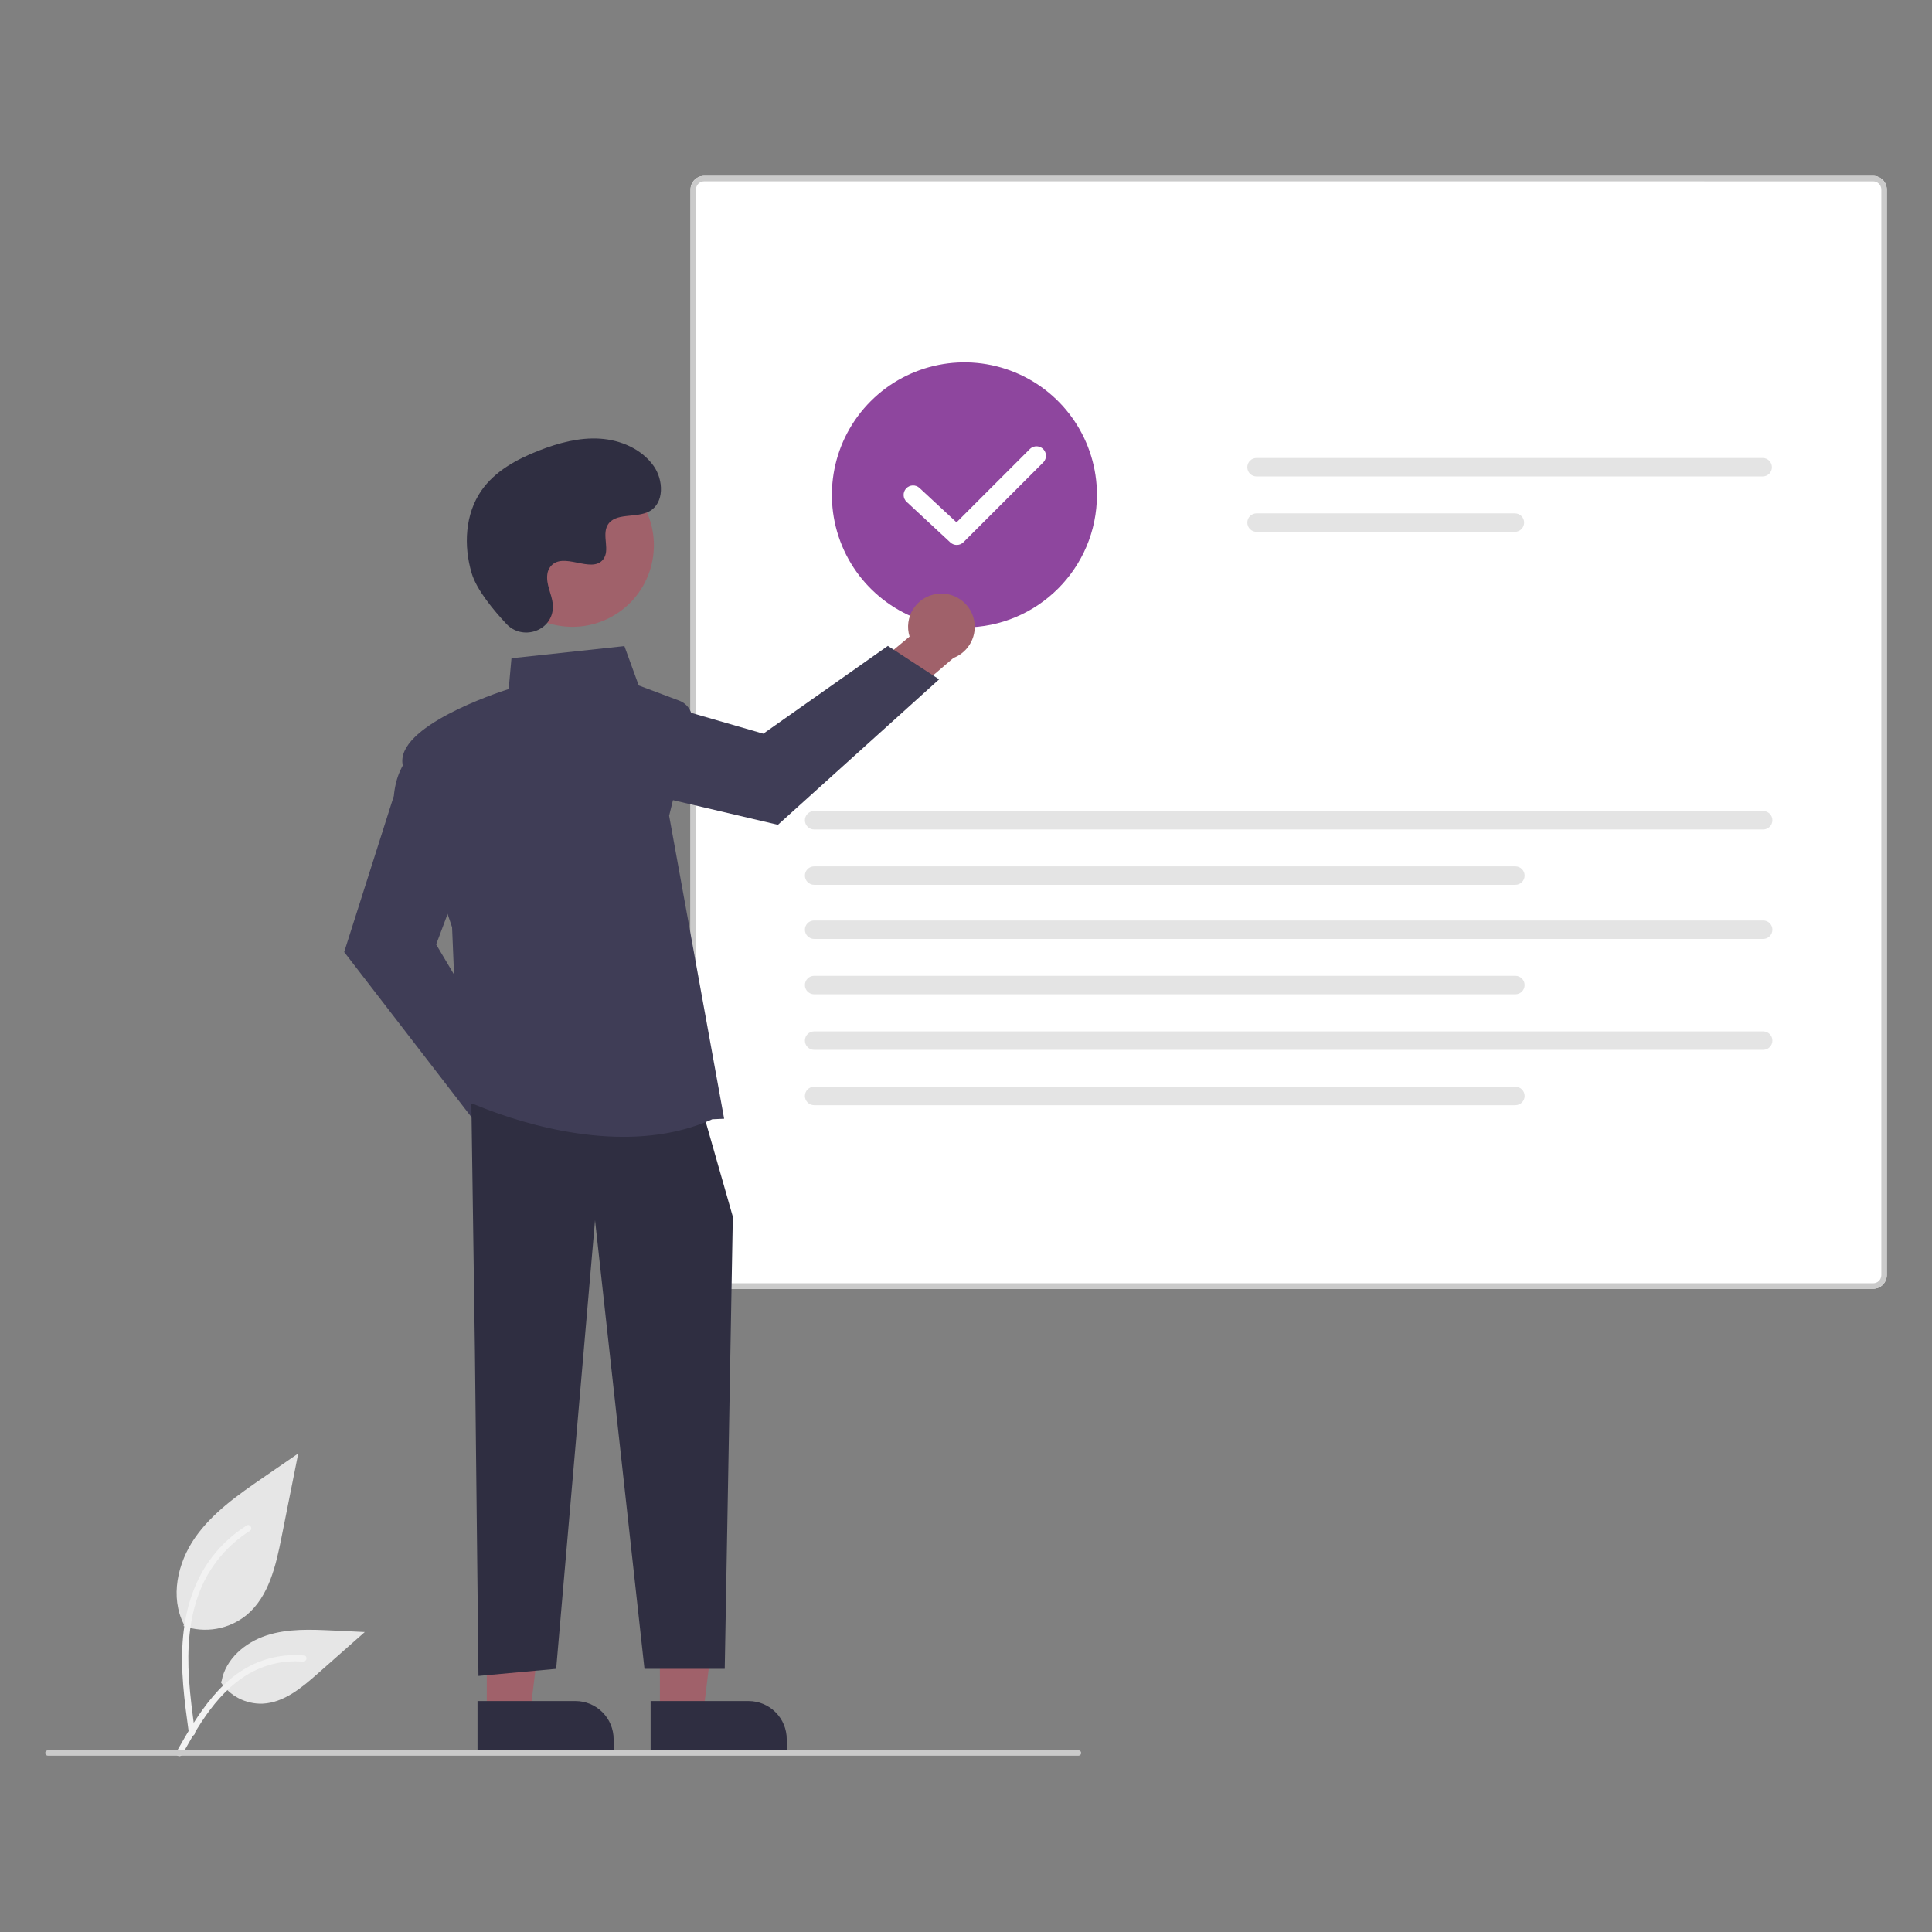 <?xml version="1.0" encoding="UTF-8" standalone="no" ?>
<!DOCTYPE svg PUBLIC "-//W3C//DTD SVG 1.1//EN" "http://www.w3.org/Graphics/SVG/1.1/DTD/svg11.dtd">
<svg xmlns="http://www.w3.org/2000/svg" xmlns:xlink="http://www.w3.org/1999/xlink" version="1.1" width="600" height="600" viewBox="0 0 600 600" xml:space="preserve">
<rect x="0" y="0" width="600" height="600" fill="#808080" stroke="none"/>
<desc>Created with Fabric.js 5.2.4</desc>
<defs>
</defs>
<g transform="matrix(1 0 0 1 300 300)" id="e18d5f2a-1398-41c3-9815-09a350ebf722"  >
<rect style="stroke: none; stroke-width: 1; stroke-dasharray: none; stroke-linecap: butt; stroke-dashoffset: 0; stroke-linejoin: miter; stroke-miterlimit: 4; fill: rgb(255,255,255); fill-rule: nonzero; opacity: 1; visibility: hidden;" vector-effect="non-scaling-stroke"  x="-300" y="-300" rx="0" ry="0" width="600" height="600" />
</g>
<g transform="matrix(Infinity NaN NaN Infinity 0 0)" id="ed8ab0f6-e5b6-422a-9dae-1ed13e4dd5a4"  >
</g>
<g transform="matrix(0.84 0 0 0.84 300 300)"  >
<g style="" vector-effect="non-scaling-stroke"   >
		<g transform="matrix(1 0 0 1 -269.37 212.8)" id="b9ccae5a-ffdd-4f5c-9c1e-05af9f0f3372-257"  >
<path style="stroke: none; stroke-width: 1; stroke-dasharray: none; stroke-linecap: butt; stroke-dashoffset: 0; stroke-linejoin: miter; stroke-miterlimit: 4; fill: rgb(230,230,230); fill-rule: nonzero; opacity: 1;" vector-effect="non-scaling-stroke"  transform=" translate(-330.63, -662.8)" d="M 310.706 694.028 C 318.684 696.833 327.548 695.271 334.088 689.909 C 342.278 683.035 344.846 671.713 346.935 661.227 L 353.115 630.211 L 340.177 639.119 C 330.872 645.526 321.359 652.138 314.917 661.417 C 308.475 670.696 305.665 683.364 310.839 693.405" stroke-linecap="round" />
</g>
		<g transform="matrix(1 0 0 1 -277.04 245.62)" id="f4ad1d06-bd03-4ced-a5c4-c19a65ab4ee5-258"  >
<path style="stroke: none; stroke-width: 1; stroke-dasharray: none; stroke-linecap: butt; stroke-dashoffset: 0; stroke-linejoin: miter; stroke-miterlimit: 4; fill: rgb(242,242,242); fill-rule: nonzero; opacity: 1;" vector-effect="non-scaling-stroke"  transform=" translate(-322.96, -695.62)" d="M 312.703 733.739 C 311.075 721.875 309.4 709.858 310.545 697.867 C 311.559 687.218 314.808 676.818 321.423 668.288 C 324.934 663.769 329.206 659.898 334.048 656.847 C 335.31 656.051 336.472 658.051 335.215 658.844 C 326.838 664.138 320.358 671.956 316.71 681.17 C 312.682 691.416 312.035 702.586 312.729 713.47 C 313.148 720.052 314.04 726.591 314.935 733.123 C 315.081 733.736 314.728 734.357 314.127 734.545 C 313.511 734.711 312.877 734.351 312.704 733.737 Z" stroke-linecap="round" />
</g>
		<g transform="matrix(1 0 0 1 -248.93 259.07)" id="baf785f8-b4c6-42cf-85bd-8a16037845f7-259"  >
<path style="stroke: none; stroke-width: 1; stroke-dasharray: none; stroke-linecap: butt; stroke-dashoffset: 0; stroke-linejoin: miter; stroke-miterlimit: 4; fill: rgb(230,230,230); fill-rule: nonzero; opacity: 1;" vector-effect="non-scaling-stroke"  transform=" translate(-351.07, -709.07)" d="M 324.424 714.702 C 327.846 719.904 333.734 722.944 339.956 722.721 C 347.82 722.348 354.374 716.861 360.273 711.651 L 377.725 696.242 L 366.175 695.689 C 357.869 695.291 349.348 694.918 341.437 697.482 C 333.526 700.047 326.229 706.209 324.783 714.398" stroke-linecap="round" />
</g>
		<g transform="matrix(1 0 0 1 -267.94 273.44)" id="a14e4330-7125-4e03-a856-d6453c34f6cc-260"  >
<path style="stroke: none; stroke-width: 1; stroke-dasharray: none; stroke-linecap: butt; stroke-dashoffset: 0; stroke-linejoin: miter; stroke-miterlimit: 4; fill: rgb(242,242,242); fill-rule: nonzero; opacity: 1;" vector-effect="non-scaling-stroke"  transform=" translate(-332.06, -723.44)" d="M 308.1 740.558 C 315.94 726.687 325.033 711.27 341.281 706.343 C 345.799 704.978 350.536 704.488 355.237 704.902 C 356.719 705.03 356.348 707.314 354.87 707.186 C 346.989 706.532 339.124 708.613 332.598 713.079 C 326.318 717.353 321.428 723.296 317.29 729.598 C 314.755 733.458 312.484 737.482 310.214 741.501 C 309.488 742.785 307.366 741.858 308.1 740.558 Z" stroke-linecap="round" />
</g>
		<g transform="matrix(1 0 0 1 119.29 -86.4)" id="ac20a106-7eb8-4a45-8835-674ef3bf3222-261"  >
<path style="stroke: none; stroke-width: 1; stroke-dasharray: none; stroke-linecap: butt; stroke-dashoffset: 0; stroke-linejoin: miter; stroke-miterlimit: 4; fill: rgb(255,255,255); fill-rule: nonzero; opacity: 1;" vector-effect="non-scaling-stroke"  transform=" translate(-719.29, -363.6)" d="M 935.396 569.317 L 503.181 569.317 C 500.408 569.313 498.161 567.066 498.157 564.293 L 498.157 162.908 C 498.161 160.135 500.408 157.888 503.181 157.884 L 935.396 157.884 C 938.169 157.888 940.416 160.135 940.419 162.908 L 940.419 564.292 C 940.416 567.065 938.169 569.312 935.396 569.316 Z" stroke-linecap="round" />
</g>
		<g transform="matrix(1 0 0 1 119.29 -86.4)" id="a8878079-c7cd-406f-a434-8b15b914b9b4-262"  >
<path style="stroke: none; stroke-width: 1; stroke-dasharray: none; stroke-linecap: butt; stroke-dashoffset: 0; stroke-linejoin: miter; stroke-miterlimit: 4; fill: rgb(202,202,202); fill-rule: nonzero; opacity: 1;" vector-effect="non-scaling-stroke"  transform=" translate(-719.29, -363.6)" d="M 935.396 569.317 L 503.181 569.317 C 500.408 569.313 498.161 567.066 498.157 564.293 L 498.157 162.908 C 498.161 160.135 500.408 157.888 503.181 157.884 L 935.396 157.884 C 938.169 157.888 940.416 160.135 940.419 162.908 L 940.419 564.292 C 940.416 567.065 938.169 569.312 935.396 569.316 Z M 503.181 159.889 C 501.519 159.893 500.173 161.239 500.169 162.901 L 500.169 564.292 C 500.173 565.954 501.519 567.3 503.181 567.304 L 935.396 567.304 C 937.058 567.3 938.404 565.954 938.407 564.292 L 938.407 162.908 C 938.404 161.246 937.057 159.9 935.396 159.896 Z" stroke-linecap="round" />
</g>
		<g transform="matrix(1 0 0 1 200.98 -184.4)" id="af64f961-e9a2-4c53-a333-5060c7f850d2-263"  >
<path style="stroke: none; stroke-width: 1; stroke-dasharray: none; stroke-linecap: butt; stroke-dashoffset: 0; stroke-linejoin: miter; stroke-miterlimit: 4; fill: rgb(228,228,228); fill-rule: nonzero; opacity: 1;" vector-effect="non-scaling-stroke"  transform=" translate(-800.98, -265.6)" d="M 707.41 262.185 C 705.529 262.189 704.006 263.715 704.006 265.596 C 704.006 267.477 705.529 269.003 707.41 269.006 L 894.553 269.006 C 896.434 269.003 897.958 267.477 897.958 265.596 C 897.958 263.715 896.434 262.189 894.553 262.185 Z" stroke-linecap="round" />
</g>
		<g transform="matrix(1 0 0 1 155.18 -163.94)" id="baad4cfb-158d-4439-9cc3-22475bf47b22-264"  >
<path style="stroke: none; stroke-width: 1; stroke-dasharray: none; stroke-linecap: butt; stroke-dashoffset: 0; stroke-linejoin: miter; stroke-miterlimit: 4; fill: rgb(228,228,228); fill-rule: nonzero; opacity: 1;" vector-effect="non-scaling-stroke"  transform=" translate(-755.18, -286.06)" d="M 707.41 282.65 C 705.53 282.655 704.008 284.181 704.008 286.061 C 704.008 287.941 705.53 289.467 707.41 289.471 L 802.95 289.471 C 804.831 289.467 806.353 287.941 806.353 286.061 C 806.353 284.181 804.831 282.655 802.95 282.65 Z" stroke-linecap="round" />
</g>
		<g transform="matrix(1 0 0 1 119.29 -53.88)" id="f3456279-91e5-49ad-aa43-9838b26fb6ca-265"  >
<path style="stroke: none; stroke-width: 1; stroke-dasharray: none; stroke-linecap: butt; stroke-dashoffset: 0; stroke-linejoin: miter; stroke-miterlimit: 4; fill: rgb(228,228,228); fill-rule: nonzero; opacity: 1;" vector-effect="non-scaling-stroke"  transform=" translate(-719.29, -396.12)" d="M 543.841 392.705 C 541.961 392.709 540.439 394.235 540.439 396.115 C 540.439 397.995 541.961 399.521 543.841 399.526 L 894.735 399.526 C 896.616 399.521 898.137 397.995 898.137 396.115 C 898.137 394.235 896.616 392.709 894.735 392.705 Z" stroke-linecap="round" />
</g>
		<g transform="matrix(1 0 0 1 73.49 -33.42)" id="a3288adf-49f8-485f-8ae9-1e4f1a13d849-266"  >
<path style="stroke: none; stroke-width: 1; stroke-dasharray: none; stroke-linecap: butt; stroke-dashoffset: 0; stroke-linejoin: miter; stroke-miterlimit: 4; fill: rgb(228,228,228); fill-rule: nonzero; opacity: 1;" vector-effect="non-scaling-stroke"  transform=" translate(-673.49, -416.58)" d="M 543.841 413.17 C 541.961 413.174 540.439 414.7 540.439 416.58 C 540.439 418.461 541.961 419.986 543.841 419.991 L 803.133 419.991 C 805.013 419.986 806.535 418.461 806.535 416.58 C 806.535 414.7 805.013 413.174 803.133 413.17 Z" stroke-linecap="round" />
</g>
		<g transform="matrix(1 0 0 1 119.29 -13.42)" id="e63a5b48-5a7d-40a2-b9b0-6adec326348a-267"  >
<path style="stroke: none; stroke-width: 1; stroke-dasharray: none; stroke-linecap: butt; stroke-dashoffset: 0; stroke-linejoin: miter; stroke-miterlimit: 4; fill: rgb(228,228,228); fill-rule: nonzero; opacity: 1;" vector-effect="non-scaling-stroke"  transform=" translate(-719.29, -436.58)" d="M 543.841 433.172 C 541.961 433.176 540.439 434.702 540.439 436.582 C 540.439 438.463 541.961 439.988 543.841 439.993 L 894.735 439.993 C 896.616 439.988 898.137 438.463 898.137 436.582 C 898.137 434.702 896.616 433.176 894.735 433.172 Z" stroke-linecap="round" />
</g>
		<g transform="matrix(1 0 0 1 73.49 7.05)" id="a1c669b4-dfc3-4cfa-a7be-66b71399844d-268"  >
<path style="stroke: none; stroke-width: 1; stroke-dasharray: none; stroke-linecap: butt; stroke-dashoffset: 0; stroke-linejoin: miter; stroke-miterlimit: 4; fill: rgb(228,228,228); fill-rule: nonzero; opacity: 1;" vector-effect="non-scaling-stroke"  transform=" translate(-673.49, -457.05)" d="M 543.841 453.637 C 541.961 453.641 540.439 455.167 540.439 457.047 C 540.439 458.928 541.961 460.453 543.841 460.458 L 803.133 460.458 C 805.013 460.453 806.535 458.928 806.535 457.047 C 806.535 455.167 805.013 453.641 803.133 453.637 Z" stroke-linecap="round" />
</g>
		<g transform="matrix(1 0 0 1 119.29 27.58)" id="bfec50d1-ffb1-4de6-a9ef-a1085e40e016-269"  >
<path style="stroke: none; stroke-width: 1; stroke-dasharray: none; stroke-linecap: butt; stroke-dashoffset: 0; stroke-linejoin: miter; stroke-miterlimit: 4; fill: rgb(228,228,228); fill-rule: nonzero; opacity: 1;" vector-effect="non-scaling-stroke"  transform=" translate(-719.29, -477.58)" d="M 543.841 474.172 C 541.961 474.176 540.439 475.702 540.439 477.582 C 540.439 479.463 541.961 480.988 543.841 480.993 L 894.735 480.993 C 896.616 480.988 898.137 479.463 898.137 477.582 C 898.137 475.702 896.616 474.176 894.735 474.172 Z" stroke-linecap="round" />
</g>
		<g transform="matrix(1 0 0 1 73.49 48.05)" id="bc9696ec-ec99-41d5-9116-3ad9737a38ac-270"  >
<path style="stroke: none; stroke-width: 1; stroke-dasharray: none; stroke-linecap: butt; stroke-dashoffset: 0; stroke-linejoin: miter; stroke-miterlimit: 4; fill: rgb(228,228,228); fill-rule: nonzero; opacity: 1;" vector-effect="non-scaling-stroke"  transform=" translate(-673.49, -498.05)" d="M 543.841 494.637 C 541.961 494.641 540.439 496.167 540.439 498.047 C 540.439 499.928 541.961 501.453 543.841 501.458 L 803.133 501.458 C 805.013 501.453 806.535 499.928 806.535 498.047 C 806.535 496.167 805.013 494.641 803.133 494.637 Z" stroke-linecap="round" />
</g>
		<g transform="matrix(1 0 0 1 -0.58 -174.17)"  >
<path style="stroke: none; stroke-width: 1; stroke-dasharray: none; stroke-linecap: butt; stroke-dashoffset: 0; stroke-linejoin: miter; stroke-miterlimit: 4; fill: rgb(142,70,158); fill-rule: nonzero; opacity: 1;" vector-effect="non-scaling-stroke"  transform=" translate(-599.42, -275.83)" d="M 599.419 324.828 C 579.601 324.828 561.733 312.89 554.149 294.58 C 546.565 276.27 550.757 255.194 564.771 241.18 C 578.784 227.166 599.86 222.974 618.17 230.558 C 636.48 238.142 648.419 256.009 648.419 275.828 C 648.388 302.877 626.468 324.797 599.419 324.828 Z" stroke-linecap="round" />
</g>
		<g transform="matrix(1 0 0 1 -173.02 49.5)"  >
<path style="stroke: none; stroke-width: 1; stroke-dasharray: none; stroke-linecap: butt; stroke-dashoffset: 0; stroke-linejoin: miter; stroke-miterlimit: 4; fill: rgb(160,97,106); fill-rule: nonzero; opacity: 1;" vector-effect="non-scaling-stroke"  transform=" translate(-426.98, -499.5)" d="M 450.678 510.1 C 450.507 506.48 448.74 503.121 445.854 500.928 C 442.969 498.735 439.259 497.933 435.725 498.738 L 419.529 475.913 L 403.258 482.372 L 426.583 514.285 C 428.367 520.263 434.342 523.963 440.489 522.895 C 446.636 521.828 451.014 516.331 450.678 510.1 Z" stroke-linecap="round" />
</g>
		<g transform="matrix(1 0 0 1 -198.49 -11.73)"  >
<path style="stroke: none; stroke-width: 1; stroke-dasharray: none; stroke-linecap: butt; stroke-dashoffset: 0; stroke-linejoin: miter; stroke-miterlimit: 4; fill: rgb(63,61,86); fill-rule: nonzero; opacity: 1;" vector-effect="non-scaling-stroke"  transform=" translate(-401.51, -438.27)" d="M 419.112 508.409 L 370.104 444.831 L 388.467 387.12 C 389.813 372.611 398.892 368.559 399.278 368.394 L 399.868 368.141 L 415.847 410.753 L 404.114 442.039 L 432.911 490.471 Z" stroke-linecap="round" />
</g>
		<g transform="matrix(1 0 0 1 -19.57 -112.92)"  >
<path style="stroke: none; stroke-width: 1; stroke-dasharray: none; stroke-linecap: butt; stroke-dashoffset: 0; stroke-linejoin: miter; stroke-miterlimit: 4; fill: rgb(160,97,106); fill-rule: nonzero; opacity: 1;" vector-effect="non-scaling-stroke"  transform=" translate(-580.43, -337.08)" d="M 589.308 312.42 C 585.712 312.871 582.5 314.892 580.536 317.939 C 578.573 320.985 578.06 324.745 579.136 328.207 L 557.631 346.119 L 565.329 361.843 L 595.343 336.12 C 601.166 333.878 604.392 327.636 602.852 321.589 C 601.312 315.543 595.494 311.604 589.308 312.42 Z" stroke-linecap="round" />
</g>
		<g transform="matrix(1 0 0 1 -79.12 -85.27)"  >
<path style="stroke: none; stroke-width: 1; stroke-dasharray: none; stroke-linecap: butt; stroke-dashoffset: 0; stroke-linejoin: miter; stroke-miterlimit: 4; fill: rgb(63,61,86); fill-rule: nonzero; opacity: 1;" vector-effect="non-scaling-stroke"  transform=" translate(-520.88, -364.73)" d="M 590.062 344.022 L 530.464 397.799 L 471.506 383.953 C 456.936 383.734 452.194 374.995 451.999 374.622 L 451.702 374.054 L 492.951 354.828 L 525.05 364.107 L 571.111 331.652 Z" stroke-linecap="round" />
</g>
		<g transform="matrix(1 0 0 1 -101.36 245.44)"  >
<polygon style="stroke: none; stroke-width: 1; stroke-dasharray: none; stroke-linecap: butt; stroke-dashoffset: 0; stroke-linejoin: miter; stroke-miterlimit: 4; fill: rgb(160,97,106); fill-rule: nonzero; opacity: 1;" vector-effect="non-scaling-stroke"  points="-11.81,30.88 4.2,30.88 11.82,-30.88 -11.82,-30.88 -11.81,30.88 " />
</g>
		<g transform="matrix(-1 0 0 -1 -91.44 281.47)"  >
<path style="stroke: none; stroke-width: 1; stroke-dasharray: none; stroke-linecap: butt; stroke-dashoffset: 0; stroke-linejoin: miter; stroke-miterlimit: 4; fill: rgb(47,46,65); fill-rule: nonzero; opacity: 1;" vector-effect="non-scaling-stroke"  transform=" translate(-508.56, -731.47)" d="M 483.397 721.745 L 533.723 721.745 L 533.723 741.189 L 497.516 741.189 C 493.772 741.189 490.181 739.701 487.533 737.054 C 484.885 734.406 483.397 730.814 483.397 727.07 L 483.397 721.745 Z" stroke-linecap="round" />
</g>
		<g transform="matrix(1 0 0 1 -165.36 245.44)"  >
<polygon style="stroke: none; stroke-width: 1; stroke-dasharray: none; stroke-linecap: butt; stroke-dashoffset: 0; stroke-linejoin: miter; stroke-miterlimit: 4; fill: rgb(160,97,106); fill-rule: nonzero; opacity: 1;" vector-effect="non-scaling-stroke"  points="-11.81,30.88 4.2,30.88 11.82,-30.88 -11.82,-30.88 -11.81,30.88 " />
</g>
		<g transform="matrix(-1 0 0 -1 -155.44 281.47)"  >
<path style="stroke: none; stroke-width: 1; stroke-dasharray: none; stroke-linecap: butt; stroke-dashoffset: 0; stroke-linejoin: miter; stroke-miterlimit: 4; fill: rgb(47,46,65); fill-rule: nonzero; opacity: 1;" vector-effect="non-scaling-stroke"  transform=" translate(-444.56, -731.47)" d="M 419.397 721.745 L 469.723 721.745 L 469.723 741.189 L 433.516 741.189 C 429.771 741.189 426.18 739.701 423.532 737.054 C 420.885 734.406 419.397 730.814 419.397 727.07 L 419.397 721.745 Z" stroke-linecap="round" />
</g>
		<g transform="matrix(1 0 0 1 -134.54 156.67)"  >
<polygon style="stroke: none; stroke-width: 1; stroke-dasharray: none; stroke-linecap: butt; stroke-dashoffset: 0; stroke-linejoin: miter; stroke-miterlimit: 4; fill: rgb(47,46,65); fill-rule: nonzero; opacity: 1;" vector-effect="non-scaling-stroke"  points="-48.33,-105.8 -47.02,-14.37 -45.71,105.8 -16.98,103.18 -2.61,-62.69 15.67,103.18 45.34,103.18 48.33,-64 37.88,-100.57 -48.33,-105.8 " />
</g>
		<g transform="matrix(1 0 0 1 -148.92 -27.56)"  >
<path style="stroke: none; stroke-width: 1; stroke-dasharray: none; stroke-linecap: butt; stroke-dashoffset: 0; stroke-linejoin: miter; stroke-miterlimit: 4; fill: rgb(63,61,86); fill-rule: nonzero; opacity: 1;" vector-effect="non-scaling-stroke"  transform=" translate(-451.08, -422.44)" d="M 473.374 513.153 C 442.109 513.155 413.329 499.005 412.941 498.81 L 412.618 498.649 L 409.995 435.683 C 409.234 433.458 394.252 389.552 391.715 375.596 C 389.144 361.458 426.403 349.049 430.928 347.598 L 431.954 336.224 L 473.708 331.725 L 479 346.278 L 493.979 351.895 C 497.494 353.214 499.467 356.954 498.572 360.599 L 490.246 394.456 L 510.579 506.468 L 506.202 506.658 C 495.709 511.397 484.384 513.153 473.374 513.153 Z" stroke-linecap="round" />
</g>
		<g transform="matrix(0.88 -0.48 0.48 0.88 -145.53 -155.54)"  >
<circle style="stroke: none; stroke-width: 1; stroke-dasharray: none; stroke-linecap: butt; stroke-dashoffset: 0; stroke-linejoin: miter; stroke-miterlimit: 4; fill: rgb(160,97,106); fill-rule: nonzero; opacity: 1;" vector-effect="non-scaling-stroke"  cx="0" cy="0" r="30.063" />
</g>
		<g transform="matrix(1 0 0 1 -148.67 -159.16)"  >
<path style="stroke: none; stroke-width: 1; stroke-dasharray: none; stroke-linecap: butt; stroke-dashoffset: 0; stroke-linejoin: miter; stroke-miterlimit: 4; fill: rgb(47,46,65); fill-rule: nonzero; opacity: 1;" vector-effect="non-scaling-stroke"  transform=" translate(-451.33, -290.84)" d="M 430.117 323.561 C 435.846 329.664 446.486 326.388 447.232 318.051 C 447.291 317.403 447.287 316.752 447.22 316.105 C 446.834 312.412 444.701 309.059 445.212 305.16 C 445.327 304.189 445.689 303.265 446.262 302.473 C 450.828 296.359 461.545 305.207 465.854 299.673 C 468.496 296.279 465.39 290.936 467.417 287.143 C 470.093 282.137 478.019 284.607 482.99 281.865 C 488.52 278.815 488.189 270.33 484.549 265.169 C 480.109 258.875 472.325 255.517 464.638 255.033 C 456.951 254.549 449.317 256.627 442.141 259.423 C 433.987 262.601 425.901 266.993 420.883 274.162 C 414.781 282.882 414.194 294.604 417.246 304.799 C 419.102 311.001 425.438 318.578 430.117 323.561 Z" stroke-linecap="round" />
</g>
		<g transform="matrix(1 0 0 1 -148.92 290.96)"  >
<path style="stroke: none; stroke-width: 1; stroke-dasharray: none; stroke-linecap: butt; stroke-dashoffset: 0; stroke-linejoin: miter; stroke-miterlimit: 4; fill: rgb(202,202,202); fill-rule: nonzero; opacity: 1;" vector-effect="non-scaling-stroke"  transform=" translate(-451.08, -740.96)" d="M 641.581 741.963 L 260.581 741.963 C 260.028 741.963 259.581 741.515 259.581 740.963 C 259.581 740.41 260.028 739.963 260.581 739.963 L 641.581 739.963 C 642.133 739.963 642.581 740.41 642.581 740.963 C 642.581 741.515 642.133 741.963 641.581 741.963 Z" stroke-linecap="round" />
</g>
		<g transform="matrix(1 0 0 1 3.25 -173.9)"  >
<path style="stroke: none; stroke-width: 1; stroke-dasharray: none; stroke-linecap: butt; stroke-dashoffset: 0; stroke-linejoin: miter; stroke-miterlimit: 4; fill: rgb(255,255,255); fill-rule: nonzero; opacity: 1;" vector-effect="non-scaling-stroke"  transform=" translate(-603.25, -276.1)" d="M 596.59 294.335 C 595.706 294.336 594.855 294.002 594.208 293.4 L 578.051 278.393 C 576.637 277.077 576.557 274.864 577.871 273.449 C 579.186 272.033 581.398 271.951 582.815 273.264 L 596.5 285.976 L 623.577 258.899 C 624.46 258.01 625.752 257.66 626.963 257.983 C 628.175 258.306 629.121 259.252 629.443 260.464 C 629.766 261.675 629.416 262.967 628.526 263.85 L 599.065 293.311 C 598.409 293.968 597.518 294.336 596.59 294.335 Z" stroke-linecap="round" />
</g>
</g>
</g>
</svg>